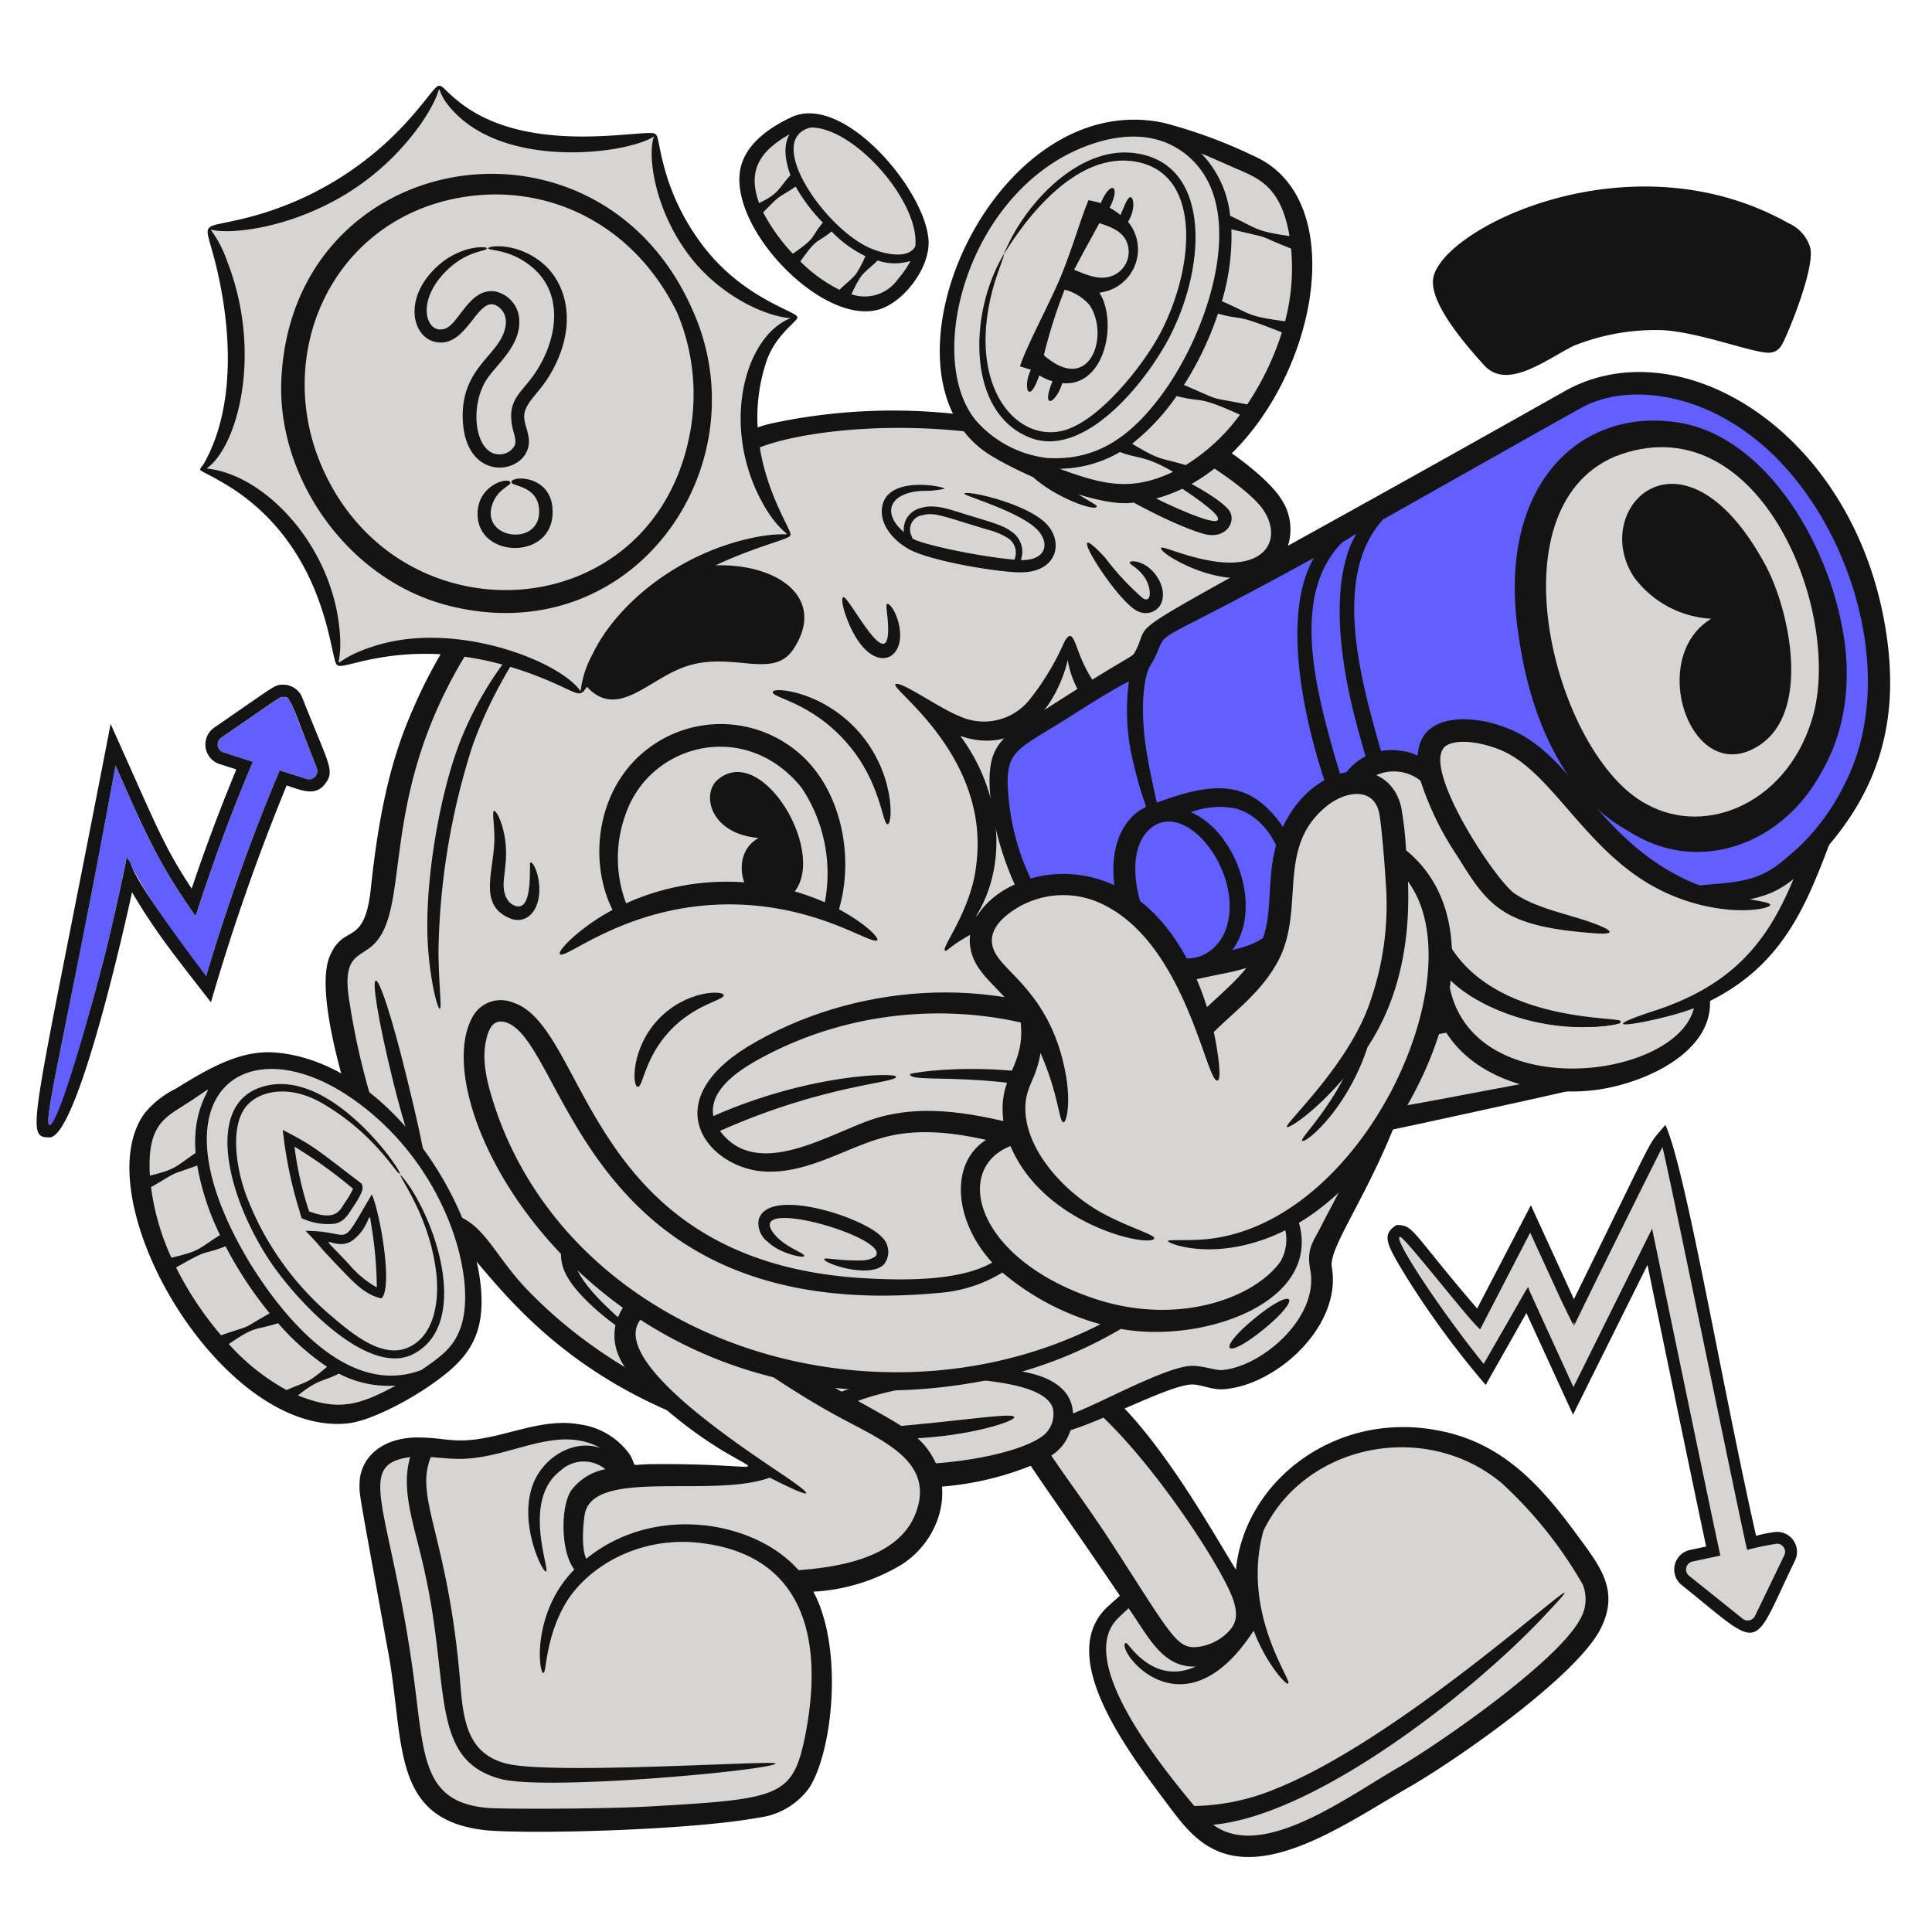 <svg xmlns="http://www.w3.org/2000/svg" fill="none" viewBox="0 0 200 200" id="Wen-Moon--Streamline-Web-3.0.svg"><desc>Wen Moon Streamline Illustration: https://streamlinehq.com</desc><g id="Wen-Moon--cryptocurrency-crypto-web 3.0-metaverse-bitcoin-ethereum"><g id="Group"><path id="Vector" fill="#d6d5d4" d="M115.005 161.19c5.8 9.032 6.511 9.828 7.973 10.078a5.513 5.513 0 0 0 4.171 -1.207 3.692 3.692 0 0 0 1.353 -4.6c-1.192 -3.746 -16.826 -28.317 -22.358 -22.085 -2.733 3.093 3.108 8.858 8.861 17.814Z" stroke-width="1"></path><path id="Vector_2" fill="#d6d5d4" d="M164.979 165.3a6.936 6.936 0 0 0 -1.521 -3.624 51.47 51.47 0 0 0 -6.4 -7.85 17.343 17.343 0 0 0 -19.71 -3.038c-3.541 1.712 -6.86 5.607 -7.363 7.433a18.511 18.511 0 0 0 -0.137 8.931 21.066 21.066 0 0 1 -3.4 4.43c-5.708 0.206 -4.858 0.252 -9.508 -6.385 -2.475 2.357 -4.716 3.848 -2.323 9.744 1.709 4.212 5.537 9.17 8.4 12.611 2.781 3.344 5.031 3.745 8.873 2.956 5.797 -1.192 33.726 -18.414 33.089 -25.208Z" stroke-width="1"></path><path id="Vector_3" fill="#141414" d="M163.247 158.884c-4.017 -5.484 -8.047 -9.773 -14.829 -10.884 -10.433 -1.768 -19.57 5.429 -20.475 14.494 -2.826 -4.547 -9.658 -17.051 -16.419 -20.661 -4.7 -2.48 -7.911 0.623 -7.48 4.143 0.444 3.28 1.836 4.4 11.885 19.207 -0.387 0.369 -0.836 0.741 -1.313 1.184 -5.408 5.148 2.249 15.085 6.443 20.675 1.439 1.918 2.838 3.693 5.084 4.615 5.944 2.434 13.941 -3.362 19.913 -6.758 5.246 -3.073 16.861 -11.239 19.53 -16.085 2.2 -4.121 0.05 -6.669 -2.339 -9.93Zm-48.078 1.006c-5.21 -8.106 -10.509 -13.583 -8.383 -15.951 4.286 -4.937 19.346 16.936 20.914 21.776 0.5 1.6 0.186 2.368 -0.4 3.051a5.3 5.3 0 0 1 -3.278 1.719c-2.193 0.257 -2.707 -1.101 -8.853 -10.595Zm48.358 7.813c-2.369 4.3 -14.024 12.456 -18.649 15.195 -5.524 3.179 -14.228 9.749 -19.289 6 10.6 -0.987 26.572 -13.506 33.939 -21.263 9.844 -10.367 -12.26 11.4 -27.351 17.494a22.886 22.886 0 0 1 -8.547 1.826c-3.905 -4.7 -12.271 -15.172 -7.888 -19.44 0.328 -0.329 0.71 -0.664 1.087 -1.033 2.113 3.026 3.52 6.163 6.957 6.037 -4.479 2.022 -6.993 -2.53 -7.225 -2.446 -1.249 0.454 5.777 10.159 13.221 -1.27 1.274 3.386 3.352 5.675 3.572 5.482 0.449 -0.321 -4.9 -7.309 -2.563 -15.813 4.31 -8.981 16.744 -11.55 24.672 -4.934a43.874 43.874 0 0 1 8.373 10.472 4.066 4.066 0 0 1 -0.309 3.69v0.003Z" stroke-width="1"></path></g><g id="Group_2"><path id="Vector_4" fill="#d6d5d4" d="M191.053 78.328c-0.1 -2.956 -3.76 -3.982 -6.74 -3.43 -5.113 0.956 -6.152 6.875 -10.263 10.93a17.263 17.263 0 0 1 -4.529 2.807c-8.556 -4.772 -11.156 -14.309 -19.409 -12.508 -1.926 0.421 -2.157 2.223 -1.532 4.505 -0.907 -0.954 -4.2 -2.222 -6.517 -1.109a3.658 3.658 0 0 0 -2.19 3.4c0.161 1.735 1.86 2.409 4.758 7.156 1.847 3.038 3.008 5.364 4.1 7.236a47.26 47.26 0 0 0 0.885 6.553c2.343 7.213 13.427 9.682 21.592 5.761 4.509 -2.174 4.844 -4.52 5.28 -6.34 9.758 -5.758 10.518 -14.5 13.782 -22.346a6.304 6.304 0 0 0 0.783 -2.615Z" stroke-width="1"></path><path id="Vector_5" fill="#d6d5d4" d="M150.133 105.983c-23.914 4.007 -21.939 10.211 -15.191 10.478 3.679 0.24 5.477 -0.333 26.078 -4.034 -4.634 -1.327 -8.073 -2.014 -10.887 -6.444Z" stroke-width="1"></path><path id="Vector_6" fill="#141414" d="M180.6 74.937c-3.9 2.948 -6.931 12.647 -11.524 11.658a24.42 24.42 0 0 1 -2.744 -2.039c-2.583 -2.168 -4.735 -5.439 -7.573 -7.587 -3.893 -3.134 -11.62 -4.032 -12.009 1.243 -4.841 -2.117 -9.594 2.157 -8.113 5.913 0.561 1.479 1.534 2.222 2.832 3.965 2.614 3.5 4.418 7.488 6.706 10.86a22.469 22.469 0 0 0 0.058 3.585c0.812 8.058 10.294 11.7 18.257 10.079 4.915 -1.009 10.719 -4.1 10.527 -8.993 9.695 -4.844 10.962 -13.51 15.031 -23.186 2.616 -6.219 -6.358 -9.404 -11.448 -5.498Zm9.592 3.764c-0.094 0.625 -0.524 1.259 -1.532 4.088 -3.563 9.993 -5.455 17.89 -17.22 21.788 -8.294 2.7 0.652 1.083 3.915 -0.212 -1.9 7.588 -23.871 10.113 -25.433 -3.116 2.735 2.889 8.978 5.452 15.164 5.032 2.866 -0.216 4.219 -0.542 0.009 -0.917 -4.634 -0.445 -10.3 -2.153 -13.261 -5.137 -2.88 -2.884 -5.121 -9.786 -9.979 -15.391 -0.783 -0.907 -1.429 -1.74 -1.032 -2.864 0.824 -2.187 4.1 -2.857 6.228 -1.144 0.881 3.347 4.7 9.554 6.268 11.448 2.168 2.682 4.843 3.364 8.224 3.953 6.316 0.961 7.06 0.365 0.368 -1.624 -5.159 -1.615 -5.932 -2.11 -8.62 -6.514 -3.125 -5.227 -7.093 -11.8 -1.236 -11.266 7.815 0.61 8.562 8.568 18.541 13.3 5.966 2.773 10.688 1.442 10.588 0.969 -0.063 -0.624 -3.751 0.134 -9.284 -2.735 6.983 -3.223 6.657 -13.223 14.711 -12.725 2.395 0.146 3.789 1.666 3.582 3.066l-0.001 0.001Z" stroke-width="1"></path><path id="Vector_7" fill="#141414" d="m149.877 106.878 -0.19 -1.5c-5.288 0.463 -21.1 3.175 -20.748 8.485 0.363 5.433 9.015 4.349 14.371 3.249 2.595 -0.533 16.239 -3.5 19.534 -4.285l-0.3 -1.486c-14.143 2.263 -31.136 6.878 -31.29 2.4 -0.268 -2.878 15.626 -6.366 18.623 -6.863Z" stroke-width="1"></path></g><g id="Group_3"><path id="Vector_8" fill="#d6d5d4" d="M147.806 93.669c-0.6 -13.648 -5.629 -26.507 -15.752 -35.824 2.094 -2.774 0.8 -5.865 -1.816 -8.173a44.489 44.489 0 0 0 -10.172 -6.361c-4.143 -1.642 -11.138 -3.064 -13.883 0.454 -0.648 0.828 -0.305 0.781 -0.847 0.664a59.084 59.084 0 0 0 -22.611 -0.629c-7.49 1.278 -7.077 3.148 -8.713 2.316 -1.251 -0.636 -0.878 -3.625 -6.314 -1.883a33.012 33.012 0 0 0 -9.244 4.927c-2.122 1.582 -3.288 2.46 -2.886 5.194 0.439 2.986 -0.3 2.72 -2.669 4.519 -3.277 2.5 -8.03 10.426 -10.372 16.415 -4.757 12.166 -2.114 19.278 -5.891 21.735a4.52 4.52 0 0 0 -1.993 2.057c-1.986 4.191 2.979 18.407 5.044 23.258 2.455 5.767 5.08 4.517 6.694 4.933 4.563 1.138 5.3 12.022 26.237 19.6 9.108 3.3 11.2 2.431 11.55 3.155 1.015 2.124 3.439 2.574 5.58 3a30.936 30.936 0 0 0 16.682 -1.724c1.515 -0.594 3.115 -1.385 3.732 -2.907 0.452 -1.113 -0.27 -0.491 2.142 -1.389 3.287 -1.241 5.328 -2.565 8.966 -3.7 3.7 -1.159 2.873 0.094 5.452 0.007 4.861 -0.465 10.436 -5.375 10.78 -10.522 0.094 -1.4 -0.569 -2.095 0 -3.492 6.486 -11.909 10.898 -21.199 10.304 -35.63Z" stroke-width="1"></path><path id="Vector_9" fill="#d6d5d4" d="M65.745 80.276c5 -6.707 16.22 -5.164 19.059 1.681 0.607 1.464 2.909 11.507 1.037 12.355 -0.908 0.411 -6.162 -1.825 -10.255 -1.9 -3.123 -0.06 -6.711 0.991 -9.5 1.68 -1.31 0.322 -1.759 0.024 -2.208 -1.266a13.8 13.8 0 0 1 1.867 -12.55Z" stroke-width="1"></path><path id="Vector_10" fill="#d6d5d4" d="M83.352 106.543c-2.51 1.187 -9.466 2.857 -10.187 8.317 -0.333 2.523 0.9 4.79 4.172 5.487 7.212 1.538 10.3 -6.275 24.728 -3.27 10.389 2.163 11.547 2.516 13.319 2.4 4.29 -0.273 5.622 -4.085 3.74 -7.253 -3.455 -5.817 -22.082 -12.156 -35.772 -5.681Z" stroke-width="1"></path><g id="Group_4"><path id="Vector_11" fill="#141414" d="M148.309 93.649c-0.848 -15.756 -6.984 -28.011 -15.568 -35.87a5.64 5.64 0 0 0 -0.171 -6.206c-1.631 -2.589 -8.731 -7.913 -15.229 -9.738 -4.016 -1.1 -9.773 -1.44 -11.891 2.1a59.887 59.887 0 0 0 -25.266 -0.17c-4.089 0.822 -5.4 3.078 -6.442 1.326 -1.994 -3.346 -5.749 -1.791 -9.234 -0.091a34.696 34.696 0 0 0 -7.977 5.048 4.254 4.254 0 0 0 -1.542 3.692c0.207 2.765 0.835 2.492 -1.779 4.285 -3.478 2.28 -8.069 10.125 -9.8 13.908 -2 4.326 -3.911 9.243 -5.051 20.326 -0.71 5.762 -2.714 3.351 -4.16 6.581 -2.118 4.486 3.2 19.645 5.361 24.429 2.512 5.166 5.171 4.071 6.69 4.486 3.435 0.939 9.918 17.844 37.465 22.49 1.118 2.324 3.651 2.833 5.948 3.277 5.705 0.996 11.574 0.39 16.954 -1.751 2.141 -0.841 3.531 -1.678 4.208 -3.724 3.622 -1.09 10.536 -4.8 12.659 -4.724 1.025 0.034 2.13 0.648 3.454 0.466 5.471 -0.581 11.991 -6.667 10.927 -12.632 -0.565 -3.412 11.513 -16.29 10.444 -37.508Zm-4.2 16.4c-1.928 7.059 -5.209 12.727 -7.412 17.015 -0.832 1.618 -1.467 2.275 -1.045 4.46 0.852 4.866 -4.9 9.808 -8.907 10.274 -0.8 0.166 -1.786 -0.353 -3.221 -0.407 -2.51 -0.087 -9.33 3.74 -12.446 4.925 -0.268 -6.068 -12.7 -4.611 -12.58 -3.867 0.065 0.432 9.4 0.2 10.477 3.276a2.841 2.841 0 0 1 -1.112 2.983c-4.539 3.214 -22.414 4.507 -22.56 -0.122 -0.127 -4.035 9.076 -4.635 9.055 -5.189 -0.019 -0.6 -11 -0.755 -11.008 5.214 0 0.1 -16.784 -2.429 -29.015 -15.358 -3.317 -3.577 -4.281 -6.685 -7.561 -7.6 -1.914 -0.473 -3.338 0.615 -5.2 -3.339a74.197 74.197 0 0 1 -5.336 -18.214c-0.918 -5.078 0.743 -4.9 2.223 -6.131 4.86 -4.141 -0.615 -17.957 13.9 -36.083 2.375 -2.891 5.52 -2.964 5.08 -6.768 -0.147 -1.454 -0.635 -2.33 0.569 -3.406a32.833 32.833 0 0 1 7.449 -4.778c2.616 -1.312 5.311 -2.718 6.531 -0.749 1.9 2.973 4.41 1.061 6.213 0.317 3.925 -1.754 14.958 -3.35 26.743 -1.093 -0.5 4.41 8.42 7.81 8.594 7.033 0.037 -0.167 -0.706 -0.494 -1.945 -1.293 -9.481 -6.007 -3.236 -9.53 5.118 -7.1 5.28 1.582 12.518 6.415 14.035 8.7 2.042 2.962 0.408 6.446 -5.716 5.25 -2.787 -0.541 -4.7 -1.513 -4.838 -1.273 -0.322 0.542 7.19 5.07 11.423 2.147 13.083 12.815 17.345 34.109 12.483 51.175l0.009 0.001Z" stroke-width="1"></path><path id="Vector_12" fill="#141414" d="M133.583 72.909c-0.261 0.148 4.427 8.67 2.814 11.708 -0.757 1.474 -2.378 1.837 -4.257 -0.283a3.143 3.143 0 0 0 1.975 -3.508c-0.222 -1.789 -3.625 -8.261 -3.76 -8.5 -1.884 -3.377 -4.838 -3.352 -5.984 -1.62 -0.3 -3.907 2.509 -5.739 6.457 -1.447 3.427 3.53 -0.048 -1.23 -1.1 -2.112 -2.75 -2.294 -5.018 -1.714 -6.213 0.905 -1.672 3.946 1.582 8.843 4.439 13.073 1.589 2.322 3.193 4.755 5.025 5.676 2.627 1.382 5.194 -0.878 5 -3.868 -0.217 -3.958 -4.031 -10.313 -4.396 -10.024Zm-8.932 -1.109c0.112 -1.064 1.6 -1.977 3.167 -0.992 1.419 0.84 2.112 2.853 3.073 4.774 1.8 3.595 2.187 4.334 2.347 5.369a2.348 2.348 0 0 1 -1.581 2.8c-3.438 -4.337 -7.822 -12.008 -7.006 -11.95Z" stroke-width="1"></path><path id="Vector_13" fill="#141414" d="M76.484 134.871c-2.044 -2.383 -9.231 -6.471 -12.484 -7.849 -5.049 -1.936 -7.093 2.041 -5.272 5.157 1.978 3.437 8.24 7.392 8.435 6.971 0.167 -0.251 -7.855 -5.753 -7.778 -9.192 0.013 -1.661 1.3 -2.709 3.929 -1.662a3.14 3.14 0 0 0 -0.186 4.021c1.018 1.523 7.08 5.837 7.181 5.906 3.22 2.18 5.831 0.795 6.074 -1.244 1.768 2.936 0.432 5.581 -3 4.784 -1.1 -0.129 -6.8 -2.357 -2.339 -0.062 6.623 3.624 9.512 -2.111 5.44 -6.83Zm-3.226 3.568c-1.645 -0.111 -3.169 -1.6 -4.891 -2.882 -2.781 -2.073 -3.846 -2.808 -4.512 -3.741a2.345 2.345 0 0 1 0.154 -3.213c4.647 2.151 12.451 7.178 11.632 7.525 0.38 1.004 -0.541 2.486 -2.383 2.311Z" stroke-width="1"></path><path id="Vector_14" fill="#141414" d="M128.794 117.7c-1.519 2.405 -5.416 9.335 -5.217 12.2 0.138 2.7 3.1 3.651 5.337 2.125 2.955 -1.991 6.042 -7.793 5.628 -7.956 -0.36 -0.2 -5.881 9.5 -9 7 -0.663 -0.529 -0.688 -1.665 -0.326 -2.835a2.85 2.85 0 0 0 3.552 -0.139c0.99 -0.762 1.654 -1.877 3.292 -4.37 1.077 -1.638 2.362 -3.258 2.32 -5.017a2.582 2.582 0 0 0 -2.152 -2.707c1.335 -0.888 3.215 -1.147 3.87 0.112 1.072 1.911 -0.686 5.768 -0.332 5.892 0.2 0.069 1.025 -1.976 1.172 -2.4 2.198 -6.052 -4.238 -7.851 -8.144 -1.905Zm2.571 -0.932c0.844 -0.38 2.172 0.335 2.127 1.939 0 1.376 -0.911 2.392 -3.777 6.81a8.269 8.269 0 0 1 -1.5 1.887 2.066 2.066 0 0 1 -2.749 0.125c1.9 -4.959 5.643 -11.264 5.899 -10.757v-0.004Z" stroke-width="1"></path><path id="Vector_15" fill="#141414" d="M107.965 53.9c-2.416 -2 -8.1 -3.185 -8.138 -2.793 -0.048 0.209 5.437 1.755 7.422 3.6 1.447 1.363 1.212 3.315 -1.573 3.275a2.516 2.516 0 0 0 -1 -2.976c-0.891 -0.648 -1.978 -0.927 -4.519 -1.7 -1.649 -0.5 -3.347 -1.191 -4.827 -0.719a2.278 2.278 0 0 0 -1.759 2.495c-2.249 -1.89 -1.62 -4.065 1.891 -4.268a9.587 9.587 0 0 0 2.317 -0.221c0.012 -0.229 -6.062 -1.471 -6.479 2.007 -0.207 1.712 1.145 3.336 2.8 4.255 2.108 1.176 8.726 2.319 11.346 2.394 4.232 0.111 4.793 -3.487 2.519 -5.349Zm-13.532 1.709a1.5 1.5 0 0 1 1.115 -2.283c1.173 -0.346 2.3 0.191 6.707 1.508a7.288 7.288 0 0 1 1.971 0.8c0.392 0.219 0.689 0.575 0.834 1 0.146 0.423 0.13 0.887 -0.045 1.3 -3.948 -0.316 -11.03 -1.9 -10.582 -2.325Z" stroke-width="1"></path><path id="Vector_16" fill="#141414" d="M54.316 66.322c-0.253 -0.207 -4.15 4.006 -6.664 10.393 -2.161 5.452 -3.886 15.3 -3.3 21.9 0.318 3.676 1 5.857 1.177 5.821 0.22 -0.037 -0.093 -2.273 -0.139 -5.867a73.043 73.043 0 0 1 3.529 -21.379c2.381 -6.635 5.696 -10.625 5.397 -10.868Z" stroke-width="1"></path><path id="Vector_17" fill="#141414" d="M124.868 55.331c2.059 0.436 3.158 -1.339 2.386 -2.472 -1.109 -1.563 -7.317 -4.681 -7.527 -4.2 -0.141 0.3 7.251 4.527 6.28 5.232 -1.1 0.748 -16.29 -6.862 -13.591 -7.62 1.181 -0.307 3.352 0.437 3.419 0.325 0.143 -0.243 -1.832 -1.438 -3.59 -1.243 -1.221 0.148 -1.8 1.809 0.262 3.545 3.022 2.479 9.86 5.866 12.361 6.433Z" stroke-width="1"></path><path id="Vector_18" fill="#141414" d="M88.646 148.375c-0.016 0.393 3.716 0.833 8.3 0.354 4.582 -0.463 8.146 -1.653 8.051 -2.035 -0.095 -0.406 -3.727 0.122 -8.2 0.574 -4.478 0.469 -8.141 0.69 -8.151 1.107Z" stroke-width="1"></path><path id="Vector_19" fill="#141414" d="M129.9 136.456c-4.075 3.332 -3.153 4.475 0.93 1.138 4.083 -3.337 3.149 -4.475 -0.93 -1.138Z" stroke-width="1"></path><path id="Vector_20" fill="#141414" d="M64.722 50.976c5.785 -3.312 3.847 -3.893 -0.729 -1.275 -4.404 2.513 -5.251 4.687 0.729 1.275Z" stroke-width="1"></path><path id="Vector_21" fill="#141414" d="M91.232 128.008c-1.9 -2.019 -11.742 -5.211 -12.694 -1.741a2.39 2.39 0 0 0 0.922 2.274c1.319 1.267 3.7 1.695 3.779 1.507 0.146 -0.344 -1.843 -0.829 -3.018 -2.215 -3.6 -4.251 12.233 0.348 10.391 2.236 -0.43 0.28 -0.934 0.423 -1.447 0.409 -2.3 0.059 -3.792 -0.342 -3.843 -0.131 -0.136 0.378 4.508 2.043 6.141 0.593a2.093 2.093 0 0 0 -0.231 -2.932Z" stroke-width="1"></path><path id="Vector_22" fill="#141414" d="M117.638 58.144c-0.428 -0.082 -0.67 -0.018 -0.689 0.075 -0.06 0.217 0.8 0.485 1.507 1.5 0.768 1.074 0.822 2.932 -0.232 2.142a28.07 28.07 0 0 1 -3.824 -4.135c-4.962 -5.35 1.231 4.8 3.5 5.6a1.792 1.792 0 0 0 2.188 -0.646c0.964 -1.545 -0.538 -4.157 -2.45 -4.536Z" stroke-width="1"></path><path id="Vector_23" fill="#141414" d="M54.894 89.3c-0.126 0.074 0.245 4.059 -0.97 4.487 -0.315 0.173 -1.3 -0.065 -1.651 -1.2 -0.488 -1.488 0.495 -3.166 -0.059 -6.141 -0.323 -1.677 -0.9 -2.572 -1.074 -2.509 -0.2 0.073 0 1.058 0.042 2.619 0.07 3.393 -1.846 7.107 1.609 8.507 1.08 0.469 2.387 0.026 2.882 -1.7 0.547 -2.021 -0.434 -4.308 -0.779 -4.063Z" stroke-width="1"></path><path id="Vector_24" fill="#141414" d="M127.2 109.768c-0.16 -0.155 -0.856 0.246 -0.953 1.281a2.334 2.334 0 0 0 0.921 1.945 2.322 2.322 0 0 0 2.122 0.358 2.318 2.318 0 0 0 1.508 -1.535 2.335 2.335 0 0 0 -0.395 -2.115c-0.686 -0.782 -1.483 -0.7 -1.523 -0.479 -0.044 0.249 1.068 0.992 0.723 2.039a1.262 1.262 0 0 1 -1.794 0.581c-0.909 -0.663 -0.419 -1.896 -0.609 -2.075Z" stroke-width="1"></path><path id="Vector_25" fill="#141414" d="M42.128 111.635c-3.333 -13.656 -4.8 -13.448 -1.426 0.348 2.398 9.689 5.661 16.781 1.426 -0.348Z" stroke-width="1"></path><path id="Vector_26" fill="#141414" d="M92.937 64.187c-0.375 -1.194 -0.925 -1.756 -1.092 -1.671 -0.191 0.1 0 0.79 0.072 1.867 0.416 6.369 -4.046 -2.754 -4.619 -2.566 -0.2 0.064 -0.126 0.825 0.27 1.942 2.379 6.682 6.702 4.787 5.369 0.428Z" stroke-width="1"></path></g><path id="Vector_27" fill="#141414" d="M86.849 94.13c1.68 -5.7 0.112 -12.935 -4.631 -16.572a12.418 12.418 0 0 0 -15.033 -0.139c-5.312 3.916 -6.4 11.505 -3.773 16.776 -3.3 1.752 -5.748 4.237 -5.45 4.578 0.534 0.613 6.393 -4.684 16.235 -5.121 9.962 -0.443 16.129 4.344 16.625 3.661 0.167 -0.229 -1.174 -1.676 -3.973 -3.183Zm-22.034 -0.621a13.228 13.228 0 0 1 0.05 -9.485c2.61 -7.083 12.413 -9.61 18.143 -2.441a15.99 15.99 0 0 1 2.378 11.826 25.318 25.318 0 0 0 -20.571 0.1Z" stroke-width="1"></path><path id="Vector_28" fill="#141414" d="M74.3 80.711c-1.706 1.447 -0.853 5.588 4.219 6.042 -3.653 2.013 -0.983 8.71 2.805 6.377 5.268 -3.242 -2.131 -16.567 -7.024 -12.419Z" stroke-width="1"></path><path id="Vector_29" fill="#141414" d="M87.7 76.946c-3.773 -4.345 -7.818 -4.666 -7.707 -5.324 0.089 -0.532 5.246 -0.075 8.977 4.221 3.691 4.252 3.462 9.468 2.92 9.481 -0.581 0.014 -0.638 -4.282 -4.19 -8.378Z" stroke-width="1"></path><path id="Vector_30" fill="#141414" d="M69.347 106.707c-2.655 2.835 -2.772 5.822 -3.318 5.805 -0.591 -0.018 -0.718 -3.957 2.091 -6.955 2.882 -3.077 6.754 -3.049 6.8 -2.54 0.054 0.531 -2.966 0.908 -5.573 3.69Z" stroke-width="1"></path><path id="Vector_31" fill="#141414" d="M121.244 114.369c-0.616 -3.905 -3.548 -6.111 -7.166 -7.88 -11.285 -5.771 -25.888 -4.687 -36.737 1.894 -9.073 5.633 -4.451 11.912 0.973 12.806 4.648 0.672 8.853 -2.19 12.821 -3.349 9.18 -2.732 19.2 4.3 26.068 2.3 3.097 -0.909 4.456 -3.14 4.041 -5.771Zm-3.255 2.835c-5.245 3.748 -16.8 -4.764 -27.465 -1.4 -4.471 1.4 -12.1 6.536 -15.994 1.265 10.907 -4.846 18.294 -4.929 18.23 -5.615 -0.034 -0.425 -8.885 -0.341 -18.913 4.079 -0.442 -2.5 2.17 -4.431 4.359 -5.688 18.275 -10.306 39.346 -2.359 40.674 4.677 -11.728 -5.622 -24.672 -3.508 -24.68 -3.322 -0.026 1.262 11.809 -1.259 24.533 5.127 -0.184 0.34 -0.438 0.637 -0.744 0.873v0.004Z" stroke-width="1"></path><path id="Vector_32" fill="#141414" d="M60.694 64.406c-1.063 1.071 -2.059 2.068 -1.726 3.553a7.717 7.717 0 0 0 1.772 3.121c3 3.268 6.038 -0.327 9.539 -1.81 5.128 -2.225 9.621 1.316 11.862 -2.084 5.643 -8.559 -11.341 -12.968 -21.447 -2.78Z" stroke-width="1"></path><path id="Vector_33" fill="#141414" d="M113.221 80.763c-5.371 0.642 -9.325 2.643 -9.13 3.14 0.151 0.384 2.239 -0.044 5.267 -0.542 2.1 4.632 7.788 2.34 7.283 -0.927 3.56 -0.311 6.138 -0.371 6.2 -0.821 0.066 -0.53 -4.253 -1.52 -9.62 -0.85Z" stroke-width="1"></path><path id="Vector_34" fill="#141414" d="M114.293 87.553c-4.655 0.531 -8.457 0.174 -8.458 -0.28 0 -0.475 3.716 -0.873 8.268 -1.392 4.552 -0.519 8.262 -0.968 8.369 -0.5 0.101 0.438 -3.524 1.642 -8.179 2.172Z" stroke-width="1"></path><path id="Vector_35" fill="#141414" d="M120.683 95.141a17.121 17.121 0 0 0 -19.664 -0.274c3.187 -5.06 2.908 -12.543 -1.607 -18.687 5.034 1.767 8.907 -1.4 10.707 -6.43 0.528 -1.528 0.358 -1.709 0.46 -1.134a10.22 10.22 0 0 0 9.67 8.193c1.74 0.02 2.728 -0.45 2.691 -0.7 -0.119 -0.8 -7.636 0.065 -10.992 -7.9 -0.77 -1.79 -0.94 -3.282 -1.791 -1.712a26.47 26.47 0 0 1 -3.413 5.721 6.053 6.053 0 0 1 -7.444 1.91c-2.118 -0.832 -6.187 -3.773 -6.611 -3.276 -0.385 0.6 9.84 7.516 8.371 18.708 -0.511 4.664 -3.628 8.514 -3.243 8.826 0.248 0.227 0.271 -0.484 3.982 -2.329 12.3 -6.216 21.141 2.812 21.695 2.265 0.186 -0.162 -0.674 -1.593 -2.811 -3.18Z" stroke-width="1"></path></g><g id="Group_5"><path id="Vector_36" fill="#d6d5d4" d="M76.272 159.729A15.579 15.579 0 0 0 60.55 162.5c-0.851 -1.09 -1.284 -1.561 -1.331 -4.134 -0.076 -4.066 0.763 -4.716 5.193 -5.852 -0.135 -1.195 -0.884 -5.43 -7.849 -4.171 -5.627 1.022 -4.975 1.96 -10.154 1.747 -2.623 -0.107 -7.841 -0.624 -7.958 3.515 -0.034 1.366 3.245 17.683 3.531 19.888 1.068 8.244 0.892 13.567 7.991 14.453 3.757 0.468 21.741 0.08 28.311 -1.189 3.564 -0.695 4.857 -2.328 5.689 -5.953 2.091 -9.004 1.034 -18.03 -7.701 -21.075Z" stroke-width="1"></path><path id="Vector_37" fill="#d6d5d4" d="M85.223 144.775c-13.831 -8.928 -14.738 -9.776 -16.6 -10.038a2.908 2.908 0 0 0 -3.306 1.931c-0.939 2.189 -0.015 3.973 1.627 5.778a64.698 64.698 0 0 0 11.326 9.374l0.192 0.6c-4.6 1.42 -16.44 -0.82 -18.368 2.922a7.327 7.327 0 0 0 -0.551 3.026 6.34 6.34 0 0 0 0.842 4.331 15.988 15.988 0 0 1 5.676 -3.346c4.967 -1.645 12.131 -0.624 16.26 4.057 6.069 -0.451 12.691 -1.925 13.658 -7.936 0.953 -5.915 -5.836 -7.523 -10.756 -10.699Z" stroke-width="1"></path><path id="Vector_38" fill="#141414" d="M96.691 151.092c-2.232 -4.247 -6.117 -4 -21.6 -14.616 -3.038 -2.089 -6.134 -4.253 -9.228 -2.584a5.741 5.741 0 0 0 -2.211 3.632c-0.389 3 1.737 5.1 3.734 6.977 10.428 9.752 16.066 6.908 0.035 7.068 -2.5 0.025 -1.323 0.47 -2.258 -1.042a7.595 7.595 0 0 0 -5.183 -3.078c-2.781 -0.506 -5.511 0.409 -8.266 1.079 -4.589 1.12 -5.2 0.288 -8.48 0.277 -3.948 0.016 -5.988 2.309 -6.012 4.764 -0.037 1.2 -0.083 0.69 2.981 17.553 1.7 9.343 0.215 17.308 10.145 18.351 4.641 0.407 20.909 0.017 28.213 -1.314a7.588 7.588 0 0 0 5.184 -3.045c2.409 -3.631 3.642 -14.371 0.457 -20.344a19.701 19.701 0 0 0 9.228 -2.864c3.496 -2.292 5.289 -6.957 3.261 -10.814ZM83.408 179.4c-1.3 6.586 -2.436 6.819 -16.016 7.595 -5.122 0.3 -15.558 0.279 -16.837 0.166 -6.082 -0.491 -6.6 -4.3 -7.418 -11.112 -2.347 -19.727 -6.8 -24.4 -0.679 -25.212 -1.048 3.686 0.564 7.286 1.618 12.4 2.509 11.585 0.426 19.057 7.862 20.945 5.039 1.22 28.415 -0.993 28.34 -1.631 -0.039 -0.359 -23.351 1.223 -27.916 0 -3.691 -0.975 -4.344 -3.945 -4.67 -7.733 -1.2 -15.736 -4.86 -19.642 -3.092 -23.985 0.986 0.074 2.021 0.2 3.1 0.191 5.277 -0.081 9.911 -3.625 14.482 -1.122 -2.965 -1.018 -6.267 1.163 -7.152 4.184 -1.214 3.924 1.153 8.734 1.494 8.593 0.437 -0.177 -2.531 -7.41 1.509 -10.444a3.53 3.53 0 0 1 4.639 -0.139 5.744 5.744 0 0 0 -3.591 2.262c-1.052 1.732 -1.048 6.273 0.375 8.121 -4.431 4.476 -3.689 10.831 -3.191 10.7 0.3 -0.023 0.193 -3.388 2.071 -6.823 2.063 -3.851 7.377 -7.242 13.686 -6.678 10.717 1.001 13.378 9.234 11.386 19.722Zm11.468 -22.982c-1.572 4.593 -7.353 5.766 -12.208 6.126 -4.488 -5.1 -14.889 -6.956 -21.983 -1.175 -0.554 -1.189 -0.288 -3.76 -0.162 -4.554 0.77 -4.92 13.186 -1.663 19.165 -3.851 4.3 2.2 5.27 2.321 1.076 -0.481 -4.755 -3.216 -17.87 -11.872 -14.382 -15.979 0.316 -0.363 0.155 -0.421 0.956 -0.846 2.717 -1.144 9.721 5.683 19.217 10.868 4.509 2.485 10.17 4.595 8.321 9.892Z" stroke-width="1"></path></g><g id="Group_6"><path id="Vector_39" fill="#615fff" d="M193.316 60.078C187.6 42.43 172.5 36.254 163.6 40.465c-0.722 0.343 -41.487 23.177 -42.017 23.445 -4.164 2.141 -1.657 3.562 -5.181 5.481 -3.138 1.717 -10.706 6.731 -10.825 6.816 -1.826 1.3 -2.633 2.488 -2.263 6.38 0.417 4.352 2.778 11.708 5.766 13.5 1.113 0.668 2.589 0.361 8.234 -0.016 2.634 5.371 4.9 5 7.143 4.482 3.206 -0.735 5.921 -0.914 8.051 -3.153 0.609 -0.058 0.984 -0.095 2.1 -0.274 7.291 -1.19 21.865 -1.707 45.329 -4.3 8.4 -0.926 19.207 -14.707 13.379 -32.748Z" stroke-width="1"></path><path id="Vector_40" fill="#141414" d="M190.49 66.366c-1.824 -11.448 -10.608 -25.033 -22 -22.422 -19.333 4.231 -10.632 37.1 1.594 42.933 9.926 4.896 22.94 -4.32 20.406 -20.51Zm-21.73 15.45c-7.6 -3.647 -11.391 -22.4 -8.239 -28.064 3.514 -6.728 15.962 -8.883 21.689 7.46 5.371 15.762 -5.532 24.63 -13.45 20.604ZM188.5 73.5c-1.712 9.805 -10.6 14.728 -17.4 11.258 -0.267 -0.129 -1.812 -0.976 -1.24 -0.78 5.075 1.444 9.973 -1 12.712 -5.227 8.376 -12.717 -5.372 -38.043 -19.456 -29.75a11.799 11.799 0 0 1 14.25 -1.886c7.912 4.478 12.561 17.952 11.134 26.385Z" stroke-width="1"></path><path id="Vector_41" fill="#141414" d="M195.426 66.725C192.82 45.211 174.2 33.6 161.966 40.5c-49.122 27.7 -42.242 22.625 -44.4 26.854 -0.456 0.893 0.34 -0.211 -10.893 7.073 -1.6 1.039 -3.172 1.936 -3.846 3.735 -1.68 4.4 2.336 17.176 6.443 18.64 1.278 0.448 1.658 0.237 7.549 -0.226a10.878 10.878 0 0 0 3.022 3.986c1.711 1.338 2.943 1.032 4.769 0.649 2.656 -0.618 6.362 -0.933 8.492 -3.477 51.664 -5.465 47.8 -2.559 54.553 -8.414 6.117 -6.277 8.887 -13.296 7.771 -22.595Zm-54.75 9.123c1.759 6.423 4.516 15.616 11.06 18.057 -8.207 0.835 -11.764 -9.08 -13.927 -16.932 -1.9 -6.8 -3.907 -15.81 1.173 -20.858 4.477 -2.492 -3.875 -0.247 1.694 19.733ZM116.19 95.084c-5.918 0.33 -6.433 0.958 -7.955 -1.377a24.363 24.363 0 0 1 -3.777 -10.649c-0.59 -5.431 0.436 -5.165 6.075 -8.731 2.042 -1.291 4.176 -2.66 6.337 -3.81a22.452 22.452 0 0 0 0.524 8.713c1.359 5.8 1.79 3.578 0.172 4.984 -2.921 2.466 -2.695 7.278 -1.376 10.87Zm10.867 0.609c-0.651 2.609 -3.21 4.288 -5.667 3.172 -3.045 -2.123 -5.574 -10.1 -2.4 -13.011 3.61 -3.299 9.564 4.194 8.067 9.839Zm4.807 0.294c-0.944 1.4 -2.646 1.974 -4.29 2.357 3.219 -4.3 0.4 -12.283 -4.3 -14.265a8.428 8.428 0 0 1 4.665 -0.377c4.538 1.266 6.63 8.267 3.925 12.285Zm11.361 -1.143c-8.252 0.923 -5.746 0.619 -9.116 1.2 1.825 -4.242 0.142 -9.4 -2.817 -12.282 -3.256 -3.3 -7.225 -2.229 -11.541 -0.677 -0.751 -3.479 -1.607 -7 -1.4 -10.845 0.208 -3.073 0.837 -3.429 1.077 -3.929 1.833 -3.669 -1.537 -0.588 16.576 -10.552 -3.986 6.977 -0.082 20.824 2.79 27.508 1.483 3.442 3.757 7.014 7.081 8.778 1.144 0.578 1.958 0.284 -2.65 0.799Zm47.637 -13.483a22.774 22.774 0 0 1 -4.708 6.384c-2.562 2.241 -3.62 3.337 -8.091 3.723 -24.883 2.147 -29.552 6.62 -35.764 -16.063 -1.886 -6.857 -3.986 -16.283 0.876 -21.632 21.237 -11.974 20.706 -11.706 21.636 -12.081 5.852 -2.356 16.141 -0.15 23.116 10.789 5.342 8.407 7.53 20.137 2.935 28.88Z" stroke-width="1"></path></g><g id="Group_7"><path id="Vector_42" fill="#d6d5d4" d="M163.346 47.7c-10.961 8.933 -2.009 41.885 14.814 38.961 9.679 -1.682 16.695 -17.464 7.867 -32.377 -4.577 -7.729 -14.652 -13.124 -22.681 -6.584Z" stroke-width="1"></path><path id="Vector_43" fill="#141414" d="M191.016 66.968c-1.172 -10 -8.114 -22.164 -17.789 -23.3 -9.885 -1.268 -18.215 6.732 -16.087 21.702 4.56 33.571 36.56 25.507 33.876 1.598Zm-3.246 6.82c-2.389 9.178 -11.045 12.958 -17.334 9.449 -9.341 -4.925 -16.181 -30.438 -3.275 -35.972 14.67 -5.759 23.401 15.402 20.609 26.523Z" stroke-width="1"></path><path id="Vector_44" fill="#141414" d="M182.713 58.41c-8.482 -15.593 -18.319 -5.794 -13.526 1.386a10.684 10.684 0 0 0 7.96 4.256c-6.794 4.109 -1.983 17.806 5.066 13.043 5.293 -3.576 3.013 -14.064 0.5 -18.685Z" stroke-width="1"></path><path id="Vector_45" fill="#141414" d="M187.4 25.653a4.02 4.02 0 0 0 -2.248 -2.545c-16.571 -9.321 -36.462 0.807 -36.808 5.9 -0.219 2.652 3.725 7.071 5.278 8.787 2.369 2.617 6.291 -0.477 9.239 -1.979a22.928 22.928 0 0 1 8.88 -1.65c3.887 0.068 9.969 2.505 11.507 2.34 0.967 -0.1 1.239 -0.814 1.633 -1.69 0.811 -1.801 2.946 -7.234 2.519 -9.163Z" stroke-width="1"></path></g><g id="Group_8"><path id="Vector_46" fill="#d6d5d4" d="M117.378 51.523c15.451 -1.793 22.643 -26.383 14.543 -33.506 -1.681 -1.479 -8.791 -4.2 -11.471 -4.788 -15.615 -3.414 -28.085 20.8 -20.432 31.025 2.54 3.357 12.966 7.78 17.36 7.27Z" stroke-width="1"></path><g id="Group_9"><path id="Vector_47" fill="#141414" d="M129.756 16.129a51.827 51.827 0 0 0 -9.2 -3.393c-17.846 -3.9 -31.034 26.323 -18.044 34.379 3.3 2.044 11.305 5.542 14.923 4.895 15.935 -1.569 25.248 -30.21 12.321 -35.881Zm3.733 8.308c-3.575 -0.516 -3.273 -0.75 -6.143 -2.1a10.929 10.929 0 0 0 -2.8 -6.252c-0.211 -0.216 -0.873 -0.52 2.619 1.014 2.658 1.232 5.364 1.678 6.324 7.338Zm-0.457 8.825c-4.151 -0.567 -3.405 -0.735 -6.542 -2.079a23.545 23.545 0 0 0 0.984 -7.442c4.823 1.133 2.236 0.441 6.183 1.993a21.754 21.754 0 0 1 -0.625 7.528Zm-32.038 10.231c-5.5 -6.785 -0.5 -24.717 12.5 -28.731 3.813 -1.178 7.518 -0.792 10.218 2.1 5.392 5.781 1.121 18.173 -3.84 24.516 -3.07 3.977 -6.543 6.375 -11.57 6.023a11.601 11.601 0 0 1 -7.308 -3.908Zm8.7 5.035a12.695 12.695 0 0 0 6.251 -1.74c1.671 0.7 2.527 0.306 5.49 2.056 -4.279 2.032 -7.163 1.379 -11.735 -0.316h-0.006Zm13.04 -0.38c-2.754 -0.836 -2.433 -0.357 -5.536 -2.212A22.937 22.937 0 0 0 121.8 41c2.955 0.757 1.93 -0.156 6.558 1.929a19.9 19.9 0 0 1 -5.619 5.219h-0.005Zm6.375 -6.282c-4.493 -0.881 -2.343 -0.235 -6.545 -2.014a33.44 33.44 0 0 0 3.52 -7.382c2.932 0.787 1.478 -0.109 6.616 1.939a29.241 29.241 0 0 1 -3.586 7.457h-0.005Z" stroke-width="1"></path><path id="Vector_48" fill="#141414" d="M106.422 45.221c5.644 2.477 12.141 -5.492 14.686 -10.4 3.935 -7.685 4.17 -18.258 -3.987 -19.008 -5.452 -0.48 -10.644 4.926 -12.828 9.648 -2.066 4.46 4.263 -9.687 12.748 -8.8 7.415 0.8 6.74 10.7 3.152 17.682 -1.822 3.511 -6.559 9.46 -10.315 10.279 -5.006 1.092 -9.966 -5.139 -6.926 -15.339 0.544 -1.775 1.571 -4.15 0.555 -2.242 -3.196 6.009 -3.229 15.586 2.915 18.18Z" stroke-width="1"></path><path id="Vector_49" fill="#141414" d="M113.953 21.031a11.592 11.592 0 0 0 -1.267 -0.306c-0.767 1.731 -1.886 5.731 -3.211 8.688 -1.325 2.957 -3.307 6.668 -3.884 8.509 1.132 0.367 1.02 0.3 1.12 0.373 -0.837 1.686 -0.251 3.7 0.8 0.773 0.089 -0.255 0.034 -0.23 0.21 -0.131 1.316 0.738 1.3 0.34 1.154 0.721 -1.024 2.682 0.3 2.122 0.964 0.374 0.18 -0.459 0.021 -0.353 0.431 -0.351 4.258 0.078 5.386 -6.531 3.535 -9.389a4.498 4.498 0 0 0 3.945 -5.158 4.507 4.507 0 0 0 -0.978 -2.18c0.793 -1.262 0.578 -2.523 0.277 -2.542 -0.301 -0.019 -0.588 0.741 -0.96 1.616 -0.161 0.39 0.117 0.248 -1.218 -0.529 1.174 -2.299 0.115 -2.924 -0.918 -0.468ZM108.06 36.77a52.003 52.003 0 0 1 2.15 -6.786 5.132 5.132 0 0 1 2.583 1.6c2.107 3.116 0.046 9.393 -4.733 5.186Zm8.6 -11.677a2.674 2.674 0 0 1 -0.992 3.183c-1.541 1.028 -3.254 0.117 -4.472 -0.343 0.877 -1.713 1.875 -3.46 2.61 -4.835 1.25 0.413 2.394 0.847 2.854 1.995Z" stroke-width="1"></path></g></g><g id="Group_10"><path id="Vector_50" fill="#d6d5d4" d="M28.433 109.446c-3.621 -0.217 -6.535 1.569 -10.014 3.709a9.344 9.344 0 0 0 -3.05 2.385c-5.481 7.641 5.9 30.72 19.32 31.311 3.734 0.164 9.49 -3.461 11.934 -5.676 8.586 -7.775 -4.81 -30.928 -18.19 -31.729Z" stroke-width="1"></path><g id="Group_11"><path id="Vector_51" fill="#141414" d="M49.511 131.375c-1.983 -9.669 -10.6 -21.6 -21.049 -22.42 -3.648 -0.286 -7.006 1.736 -10.307 3.77a9.563 9.563 0 0 0 -3.191 2.528C8.6 124.022 22.815 148.731 36 147.348c2.4 -0.265 6.342 -2.4 8.559 -3.953 3.869 -2.686 6.209 -5.214 4.952 -12.02Zm-30.348 -17.032c4.9 -3.1 0.541 -1.467 1.089 5.007 -2.164 1.49 -2.055 1.69 -4.732 2.352 -0.331 -5.212 1.55 -6.002 3.643 -7.359Zm-3.529 8.55c3.038 -1.75 1.469 -1.051 4.782 -2.237a27.078 27.078 0 0 0 2.358 7.195c-2.351 1.493 -2.02 1.636 -5.031 2.346a25.25 25.25 0 0 1 -2.109 -7.304Zm2.592 8.319c3.662 -2.106 2.5 -1.181 5.125 -2.195a40.124 40.124 0 0 0 4.566 6.934c-3.347 1.9 -1.346 1.022 -5.038 2.272a35.201 35.201 0 0 1 -4.653 -7.011Zm5.462 7.924c2.8 -1.928 2.512 -1.348 5.1 -2.158a26.035 26.035 0 0 0 5.066 4.511c-2.078 1.772 -1.911 1.421 -4.188 2.408a22.456 22.456 0 0 1 -5.978 -4.761Zm7.165 5.32c2.038 -1.708 2.887 -1.524 4.221 -2.26a11.156 11.156 0 0 0 5.9 1.24c-3.826 2.054 -5.951 2.702 -10.121 1.02Zm16.822 -6.995c-0.684 1.892 -1.727 2.776 -4.045 4.358 -7.158 2.709 -13.685 -4.506 -17.739 -11.031 -10.685 -17.694 -0.333 -24.912 10.886 -16.84 9.543 6.826 12.685 18.566 10.898 23.513Z" stroke-width="1"></path><path id="Vector_52" fill="#141414" d="M43.167 124.088a13.57 13.57 0 0 0 -1.693 -2.46c-0.241 0.158 3.028 4.238 3.7 10.245 0.29 2.818 -0.2 6.095 -2.518 7.411 -2.886 1.733 -6.351 -1.35 -8.626 -3.282a30.572 30.572 0 0 1 -8.51 -12.178c-1.143 -3.04 -1.761 -7.519 0.145 -9.492 1.327 -1.4 4.283 -2.072 7.63 -0.159 5.6 3.235 7.816 7.513 8.089 7.323 0.273 -0.19 -6.584 -10.26 -13.336 -9.196 -7.35 1.171 -4.54 11.874 0.19 18.68 3.048 4.341 10.325 11.834 14.843 9.024 4.652 -2.743 2.953 -10.774 0.086 -15.916Z" stroke-width="1"></path><path id="Vector_53" fill="#141414" d="M34.626 126.679c1.043 -0.178 1.5 -1.095 1.9 -1.689 1.232 -1.845 1.056 -2.053 0.9 -2.467 -4.6 -3.5 -4.847 -3.851 -8.151 -5.553a43.713 43.713 0 0 0 1.6 7.958c0.416 1.364 0.268 1.139 0.554 1.264a6.359 6.359 0 0 0 3.197 0.487Zm-4.142 -7.979a48.192 48.192 0 0 1 6.066 4.36c-0.232 0.49 -0.507 0.958 -0.821 1.4 -0.536 0.8 -0.9 2.01 -3.729 0.941a34.894 34.894 0 0 1 -1.516 -6.701Z" stroke-width="1"></path><path id="Vector_54" fill="#141414" d="M35.536 131.633c1.153 1.195 2.324 2.43 3.949 2.775 1.186 -1.067 -0.074 -8.612 -0.99 -10.767 -3.554 6.012 -1.752 3.778 -6.864 3.778 2.296 2.381 0.61 0.797 3.905 4.214Zm1 -3.257c2.025 -1.551 1.558 -3.771 1.953 -1.21a39.85 39.85 0 0 1 0.518 6.1 10.05 10.05 0 0 1 -2.862 -2.375c-4.015 -4.248 -1.488 -1.078 0.389 -2.515h0.002Z" stroke-width="1"></path></g></g><g id="Group_12"><path id="Vector_55" fill="#d6d5d4" d="M77.387 20.665c0.706 3.215 7.013 9.835 10.521 10.618C93.157 32.452 99.984 25.77 90.393 16c-1.759 -1.793 -3.961 -3.671 -6.62 -3.761 -2.991 -0.106 -7.373 3.931 -6.386 8.426Z" stroke-width="1"></path><path id="Vector_56" fill="#141414" d="M96.105 24.675c-0.512 -5.275 -8.939 -15.116 -14.238 -12.513 -2.592 1.21 -5.126 3.15 -5.311 5.985 -0.445 6.086 8.5 15.223 14.129 13.963 2.608 -0.51 5.749 -4.357 5.42 -7.435Zm-1.356 0.828c-0.737 1.354 -3.126 0.817 -4.55 0.234 -4.682 -1.9 -11.249 -11.32 -6.26 -12.543 4.575 0.006 11.32 7.788 10.81 12.306v0.003ZM81.734 13.9c-0.72 1.2 -0.4 2.919 0.094 4.225 -1.379 1.567 -1.181 1.881 -3.246 2.9 -1.229 -3.374 0.07 -5.383 3.152 -7.125ZM79 21.987c2 -2.035 1.294 -1.284 3.368 -2.674a17.667 17.667 0 0 0 2.813 3.729c-1.359 1.643 -0.565 1.465 -3.108 3.224A19.602 19.602 0 0 1 79 21.987Zm3.854 5.081c1.8 -2.574 1.626 -1.794 3.229 -3.108a12.27 12.27 0 0 0 3.506 2.559 12.433 12.433 0 0 1 -0.949 1.8c-0.5 0.658 -1.4 1.282 -1.727 1.684a15.334 15.334 0 0 1 -4.059 -2.935Zm10.109 1.816a4.2 4.2 0 0 1 -4.819 1.579 12.38 12.38 0 0 1 0.952 -1.8c0.5 -0.669 1.424 -1.3 1.741 -1.7a5.54 5.54 0 0 0 3.424 0.05 10.4 10.4 0 0 1 -1.298 1.871Z" stroke-width="1"></path></g><g id="Group_13"><path id="Vector_57" fill="#d6d5d4" d="M33.058 60.227c2.771 6.678 0.966 9.327 2.91 8.3 2.677 -1.41 5.821 -1.552 8.847 -1.572 6.667 -0.045 8.19 0.953 14.741 4.415 1.571 0.83 0.777 -3.339 7.673 -9.893 1.4 -1.334 7.431 -4.539 14.433 -6.124 -1.625 -3.963 -3.6 -3.807 -3.77 -9.483 -0.067 -2.186 -0.713 -4.392 -0.145 -6.5a12.047 12.047 0 0 1 4.662 -6.661 18.502 18.502 0 0 1 -4.533 -1.665c-2.874 -1.67 -7.462 -6.959 -9.2 -11.353a12.214 12.214 0 0 1 -0.784 -5.71c-7.733 1.694 -18.454 1.623 -22.61 -5.074 -1.9 3.722 -2.636 4.528 -4.613 6.263 -2.912 2.554 -6.166 7.172 -19.051 8.577 0.644 1.353 0.8 2.115 2.933 9.979 0.515 1.9 -0.8 11.865 -3.612 14.861a20.169 20.169 0 0 1 12.119 11.64Z" stroke-width="1"></path><path id="Vector_58" fill="#141414" d="M82.535 32.844c0.146 -0.569 -5.576 -1.832 -9.839 -7.5 -4.524 -6.011 -4.31 -11.4 -4.828 -11.423 -0.193 -0.846 -12.168 2.358 -19.649 -2.86 -3.8 -2.65 -1.664 -3.51 -5.612 1.006A33.532 33.532 0 0 1 25.714 22.5c-5.26 1.369 -4.571 0 -3.366 4.916 1.606 6.564 2.031 14.515 -1.088 20.3 -0.755 1.465 -1.332 0.291 2.764 2.829 10.186 6.64 10.145 18.3 10.9 18.281 0.4 0.885 8.381 -3.98 21.61 1.534 4.8 2 2.947 2.354 5.9 -2.087 6.549 -10.255 19.49 -12.119 19.374 -12.865 0.492 -0.41 -5.824 -8.442 -2.369 -18.279 1.029 -2.649 3.266 -3.985 3.096 -4.285ZM79.244 52.6c2.562 4.218 3.848 1.9 -1.671 3.146 -7.741 1.754 -13.852 7.025 -16.2 11.914a10.419 10.419 0 0 0 -1.267 3.9c-2.125 -3.13 -13.186 -7.489 -21.663 -4.577 -5.146 1.678 -2.706 3.265 -3.327 -2.111C34.187 56.3 27.362 49.1 21.386 48.5c3.246 -2.283 5.819 -12.009 2.134 -21.446a12.25 12.25 0 0 0 -1.72 -3.292c1.86 0.522 8.017 -0.013 14.07 -3.706a26.362 26.362 0 0 0 7.7 -7.234c3.48 -5.092 0.285 -4.171 3.867 -0.808 5.9 5.515 17.821 3.794 20.274 2.1 -0.692 1.7 -0.1 7.365 3.594 12.284 3.056 4.062 7.714 6.323 10.538 6.541 -4.829 1.882 -7.426 11.544 -2.599 19.661Z" stroke-width="1"></path></g><g id="Group_14"><path id="Vector_59" fill="#d6d5d4" d="M50.418 62.148c-17.576 -0.11 -26 -23.259 -15.662 -35.669a21.638 21.638 0 0 1 21.973 -6.71c9.644 2.706 17.127 12.76 15.749 22.5 -0.24 2.462 -0.685 4.9 -1.329 7.287C68.364 58.063 58.53 62.2 50.418 62.148Z" stroke-width="1"></path><path id="Vector_60" fill="#141414" d="m71.537 31.753 -1.423 0.65a21.765 21.765 0 0 1 1.251 12.735c-3.948 19.777 -29.809 21.42 -37.912 3.475C28.24 37.07 34 23.425 46.781 20.623 55.874 18.63 65.39 22.7 70.114 32.4l1.423 -0.65c-9.917 -21.828 -41.4 -16.489 -42.415 7.64 -0.422 10.056 6.833 20.65 17.327 23.31 19.297 4.881 32.675 -14.789 25.088 -30.947Z" stroke-width="1"></path><g id="Group_15"><path id="Vector_61" fill="#d6d5d4" d="M43.619 33.444c-0.91 -1.641 0.428 -3.452 1.418 -4.84a7.135 7.135 0 0 1 12.894 3.672c0.324 4.977 -4.13 8.327 -4.253 10.611 -0.059 1.076 0.572 2.15 0.3 3.191 -0.678 2.586 -5.393 2.153 -5.425 -2.79 -0.024 -3.854 2.322 -5.572 3.477 -7.361 2.269 -3.514 -0.534 -5.682 -2.11 -4.827 -0.817 0.443 -1.522 1.83 -2.424 2.686a2.443 2.443 0 0 1 -3.877 -0.342Z" stroke-width="1"></path><path id="Vector_62" fill="#d6d5d4" d="M54.488 55.854a3.637 3.637 0 0 1 -4.521 -2.34c-0.483 -2.49 3.07 -5.044 5.846 -2.907 1.894 1.458 0.774 4.601 -1.325 5.247Z" stroke-width="1"></path></g><g id="Group_16"><path id="Vector_63" fill="#141414" d="M55.648 38.224c-1.582 2.567 -3.344 2.994 -2.526 6.348 0.227 0.736 0.327 1.246 0.112 1.622a1.762 1.762 0 0 1 -1.269 0.823c-2.748 0.384 -3.506 -4.846 -1.552 -7.783 1.006 -1.511 3.45 -3.423 3.343 -6.044a3.14 3.14 0 0 0 -2.556 -3.031c-2.812 -0.345 -3.793 3.867 -5.447 3.931 -1.608 0.265 -2.7 -2.817 0.344 -5.941 2.23 -2.291 4.32 -2.092 4.3 -2.445 -0.013 -0.218 -2.626 -0.326 -4.971 1.729 -4.123 3.612 -2.593 8.276 0.44 8.014 2.792 -0.242 3.82 -5.272 5.81 -3.618 0.963 0.8 0.812 2.058 0.222 3.174 -1.109 2.1 -4.012 3.636 -4 8.022 0.02 7.451 7.277 6.082 6.837 2.358 -0.136 -1.154 -0.715 -1.934 -0.351 -2.942 0.388 -1.076 1.442 -1.846 2.447 -3.482 3.081 -5.014 2.025 -9.863 -1.152 -12.092 -2.579 -1.807 -5.148 -1.393 -5.135 -1.167 0.018 0.291 2.209 0.017 4.527 1.947 3.162 2.626 2.761 7.033 0.577 10.577Z" stroke-width="1"></path><path id="Vector_64" fill="#141414" d="M55.8 52.627c0.392 4.138 -6.41 3.253 -4.74 -0.667 0.6 -1.4 1.83 -1.681 1.772 -1.994 -0.06 -0.692 -3.7 0.245 -3.373 3.642 0.419 4.378 8.29 4.287 7.722 -1.141 -0.354 -3.374 -4.393 -3.233 -4.233 -2.519 0.052 0.392 2.628 0.332 2.852 2.679Z" stroke-width="1"></path></g></g><g id="Group_17"><path id="Vector_65" fill="#d6d5d4" d="m183.781 159.825 -2.923 0.624c-0.655 -2.869 -7.685 -36.791 -7.685 -36.791 -0.378 -1.8 -0.825 -6.44 -1.454 -4.242 -7.567 15.4 -8.747 17.672 -8.731 17.772 -0.035 0.177 0.027 -0.376 0 -0.291 -0.015 -0.014 -0.062 0.353 -0.091 0.31 -2.759 -5.611 -2.955 -6.209 -4.487 -9.6 -0.407 0.8 -5.132 9.908 -5.178 10.017 -1 -0.831 -7.972 -9.8 -8.317 -9.57 -0.648 0.427 5.337 8.862 5.816 9.5 0.9 1.2 1.917 2.465 2.867 3.622 0.661 -1.2 3.805 -6.84 4.611 -7.953 0.206 0.612 -0.5 -0.988 4.678 10.356l8.145 -16.4s6.416 30.984 7.071 33.855l-2.89 0.616a0.831 0.831 0 0 0 -0.639 0.625 0.837 0.837 0 0 0 0.29 0.846l5.54 4.443a0.831 0.831 0 0 0 1.044 0.003 0.834 0.834 0 0 0 0.233 -0.291l3.03 -6.272a0.833 0.833 0 0 0 -0.098 -0.879 0.843 0.843 0 0 0 -0.832 -0.3Z" stroke-width="1"></path><path id="Vector_66" fill="#141414" d="M172.094 118.761c0.259 0.573 7.618 36.668 8.764 41.688a30.28 30.28 0 0 1 3.1 -0.643 0.837 0.837 0 0 1 0.748 1.2l-3.03 6.272a0.834 0.834 0 0 1 -1.277 0.288l-5.54 -4.443a0.837 0.837 0 0 1 0.349 -1.471l2.89 -0.616c-0.655 -2.87 -7.071 -33.855 -7.071 -33.855l-8.145 16.4c-5.21 -11.41 -4.466 -9.729 -4.678 -10.356 -0.3 0.411 0.254 -0.526 -4.611 7.953 -3.952 -4.809 -9.545 -13.133 -8.654 -13.133 0.48 0 7.108 8.6 8.288 9.578 0.046 -0.108 4.771 -9.221 5.178 -10.017 0.646 1.43 3.068 6.713 3.267 7.122 1.791 3.683 1.055 2.168 1.311 2.168 0 0.111 -0.028 0.442 0 0.291 0.004 -0.099 8.953 -18.234 9.111 -18.426Zm0.305 -2.312c-2.079 2.532 -0.316 -0.564 -9.468 18.042l-4.455 -9.723s-5.316 10.22 -5.564 10.691c-6.894 -8.038 -6.535 -8.645 -8.339 -8.645 -1.581 0.99 -1.088 1.927 0.99 5.34a92.515 92.515 0 0 0 8.236 11.211l4.213 -7.44 4.825 10.515 7.711 -15.5c0.674 3.278 5.53 26.738 6.076 29.154l-1.67 0.357a2.067 2.067 0 0 0 -0.862 3.636c8.571 6.875 7.1 7.032 11.726 -2.542a2.071 2.071 0 0 0 -0.858 -2.708 2.065 2.065 0 0 0 -0.999 -0.261c-0.735 0.072 -1.462 0.211 -2.172 0.417 -3.671 -16.251 -7.26 -37.842 -9.389 -42.544h-0.001Z" stroke-width="1"></path></g><g id="Group_18"><path id="Vector_67" fill="#615fff" d="m32.793 79.5 -2.683 -6.8a0.863 0.863 0 0 0 -1.29 -0.394l-5.914 4.06a0.862 0.862 0 0 0 0.225 1.53l3.044 0.973c-2.523 5.963 -4.159 10.573 -5.93 15.965 -4.212 -5.97 -5.56 -9.446 -8.284 -15.59 -4.483 24.606 -7.591 37.029 -6.855 37.236 1.14 0.323 5.488 -16.465 6.186 -19.383 2.339 -9.835 1.523 -8.872 2.379 -7.31a73.1 73.1 0 0 0 7.675 11.276 201.876 201.876 0 0 1 7.607 -21.313l2.776 0.886a0.862 0.862 0 0 0 1.064 -1.136Z" stroke-width="1"></path><path id="Vector_68" fill="#141414" d="M29.307 72.148c0.8 0 0.6 0.027 3.486 7.35a0.863 0.863 0 0 1 -1.064 1.138l-2.776 -0.886a203.868 203.868 0 0 0 -7.607 21.307c-8.893 -11.757 -7.307 -11.212 -8.215 -12.288 0.124 -0.713 -0.632 3.26 -1.839 8.322 -1.113 4.664 -5.114 19.385 -6.17 19.385 -0.775 -0.119 2.193 -11.731 6.839 -37.238 2.922 6.614 4.285 9.922 8.284 15.59 1.7 -5.19 3.339 -9.841 5.93 -15.965l-3.044 -0.972a0.86 0.86 0 0 1 -0.225 -1.531c6.401 -4.392 6.023 -4.212 6.401 -4.212Zm0 -1.27c-0.9 0 -0.735 0.054 -7.12 4.435a2.132 2.132 0 0 0 0.559 3.788l1.722 0.55a192.45 192.45 0 0 0 -4.627 12.338c-2.965 -4.537 -3.47 -6.1 -8.389 -17.046 -8.125 41.977 -8.95 42.787 -6.33 42.8 2.919 0.019 7.949 -22.607 8.548 -25.383 2.46 4.19 4.532 6.707 8.166 11.4a221.58 221.58 0 0 1 7.837 -22.451c1.564 0.5 3.041 1.229 4.083 -0.3 0.9 -1.314 0.218 -1.988 -2.465 -8.784a2.124 2.124 0 0 0 -1.984 -1.347Z" stroke-width="1"></path></g><g id="Group_19"><path id="Vector_69" fill="#d6d5d4" d="M172.771 102.51c-3.372 2.669 -5.228 3.749 -8.839 3.219 -16.456 -2.415 -11.378 -5.266 -23.388 -20.418 -1.274 -1.608 -2.037 -2.949 -0.716 -4.733a5.025 5.025 0 0 1 7.1 -0.712c1.294 -1.638 0.672 -4.65 4.691 -4.2 11.844 1.32 14.265 17.666 30.86 17.98 0.822 0.014 0.859 0.54 0.486 1.182 -2.357 4.043 -6.524 4.778 -10.194 7.682Z" stroke-width="1"></path><path id="Vector_70" fill="#141414" d="M178.219 92.414c-12.18 -3.36 -14.673 -14.012 -21.93 -16.926 -3.683 -1.566 -8.751 -1.677 -9.436 2.026 -0.258 1.209 0.348 0.525 -1.781 0.22a5.893 5.893 0 0 0 -6.4 3.4c-0.819 1.974 0.039 3.6 1.393 5.22 3.866 4.51 5.4 8.7 8.32 12.894 5.64 8.445 19.467 7.362 19.37 6.454 -0.046 -0.482 -12.648 0.215 -17.563 -7.657 -2.708 -4.115 -4.307 -8.565 -8.335 -13.213 -0.783 -0.907 -1.429 -1.74 -1.032 -2.864 0.826 -2.19 4.111 -2.856 6.228 -1.144a31.238 31.238 0 0 0 3.817 7.81c3.255 5.283 4.75 7.289 14.276 7.983 1.967 0.136 1.906 -0.218 0.2 -0.894 -2.551 -1.024 -6.128 -1.57 -8.557 -3.229 -2.081 -1.426 -10.169 -13.772 -6.941 -15.38 1.389 -0.713 4 -0.108 5.51 0.535 5.464 2.261 8.891 10.865 16.851 14.654 5.974 2.823 11.089 1.835 11.036 1.37 -0.009 -0.366 -2.022 -0.406 -5.026 -1.259Z" stroke-width="1"></path></g><g id="Group_20"><path id="Vector_71" fill="#d6d5d4" d="M103.827 130.679a12.907 12.907 0 0 1 -6.822 2.333c-35.348 3.834 -37.394 -25.152 -44.291 -27.966 -7.572 -2.252 -3.07 23.532 20.528 33.883 12.368 5.429 27.742 5.771 43 -2.079 -3.755 -1.029 -7.723 -2.05 -12.415 -6.171Z" stroke-width="1"></path><path id="Vector_72" fill="#d6d5d4" d="M146.428 90.736c-2.894 -3.845 -2.372 -2.719 -2.6 -5.05 -0.121 -1.259 -0.272 -2.788 -1.229 -3.62 -1.88 -1.689 -6.692 -0.429 -8.682 4.776 -1.076 2.817 -0.807 5.425 -1.183 8.334 -0.734 5.5 -4.029 7.469 -8.011 11.392 0.659 2.907 -2.8 -11.941 -12.1 -14.4a9.971 9.971 0 0 0 -8.14 1.336c-6.132 4.165 -0.124 7.225 2.4 11.137 0.8 1.244 0.633 0.5 -0.009 4.236 -0.564 3.28 -2.516 4.25 -1.147 8.511a9.473 9.473 0 0 0 -3.056 1.323c-8.382 5.915 8.408 22.642 25.041 16.342 2.893 -1.114 5.829 -2.953 6.256 -6.023a8.369 8.369 0 0 0 -0.275 -2.938c-3.621 1.821 -0.106 0.279 2.862 -2.325 8.16 -7.131 16.559 -24.147 9.873 -33.031Z" stroke-width="1"></path><path id="Vector_73" fill="#141414" d="M145.557 88.02a36.17 36.17 0 0 0 -0.513 -4.5c-1.325 -5.556 -9.083 -4.813 -12.276 2.166 -1.492 3.188 -1.158 6.458 -1.532 9.292 -0.557 4.34 -3.057 6.266 -6.289 9.277 -6.725 -21.076 -25.674 -13.592 -24.507 -6.236 0.408 2.813 2.936 4.021 5.134 7.156 0.783 4.9 -1.911 5.78 -1.781 9.868 0.075 2.346 0.6 2.013 0.1 2.155 -5.788 1.626 -5.592 8.713 -1.179 13.5 -3.528 2.03 -9.755 1.85 -13.846 1.586 -28.4 -1.989 -27.972 -25.99 -35.762 -28.5a3.326 3.326 0 0 0 -4.282 1.671c-5.198 10.077 14.476 44.562 52.676 37.553a44.793 44.793 0 0 0 14.533 -5.44c8.417 1.539 20.774 -2.675 18.435 -10.981 11.739 -7.035 22.281 -29.422 11.089 -38.567Zm-94.039 27.413c-0.971 -2.811 -1.753 -5.474 -1.171 -7.857 0.293 -1.3 0.862 -2.128 2.069 -1.727 6.2 2.057 8 31.407 44.681 28a14.699 14.699 0 0 0 6.67 -2.116 26.84 26.84 0 0 0 10.149 5.353c-22.757 11.614 -53.744 2.254 -62.398 -21.653Zm72.407 12.913c-1.958 0.076 -2.985 -0.035 -3.013 0.127 -0.046 0.27 5.218 2.324 12.147 -1.116a4.588 4.588 0 0 1 -0.486 3.205c-2.635 3.759 -10.528 6.747 -19.171 3.908 -12.367 -4.076 -14.849 -13.461 -8.794 -15.829 3.5 8.314 14.654 10.556 14.876 9.548 0.083 -0.38 -2.744 -1.158 -5.478 -2.667 -3.824 -2.127 -7.716 -6.359 -7.859 -10.55 -0.075 -2.5 1.09 -3.052 1.564 -5.966 1.905 4.317 1.909 7.163 2.383 7.177 0.28 0.026 0.735 -1.736 0.3 -4.566 -1.287 -7.946 -5.77 -10.519 -7.178 -12.65 -1.26 -1.9 -0.152 -3.517 1.734 -4.764a9.286 9.286 0 0 1 9.619 -0.378c8.242 4.355 10.327 18.256 11.458 18.031 0.567 -0.108 -0.15 -4.024 -0.377 -5.017 2.044 -2.039 4.628 -3.915 6.348 -6.809 3.4 -5.557 -0.141 -12.113 5.3 -16.549 1.952 -1.6 4.83 -2.03 5.452 0.589 0.266 1.19 0.623 5.858 0.69 7.1a30.355 30.355 0 0 1 -1.569 12.431c-2.114 6.52 -8.94 12.752 -8.655 13.063 0.127 0.195 2.686 -1.328 5.864 -5.026 -2.121 4 -4.489 6.2 -4.279 6.444 0.272 0.391 4.637 -3.179 6.767 -9.692 3.348 -5.052 4.424 -11.088 4.184 -17.142 7.273 9.835 -5.026 36.452 -21.827 37.098Z" stroke-width="1"></path></g></g></svg>